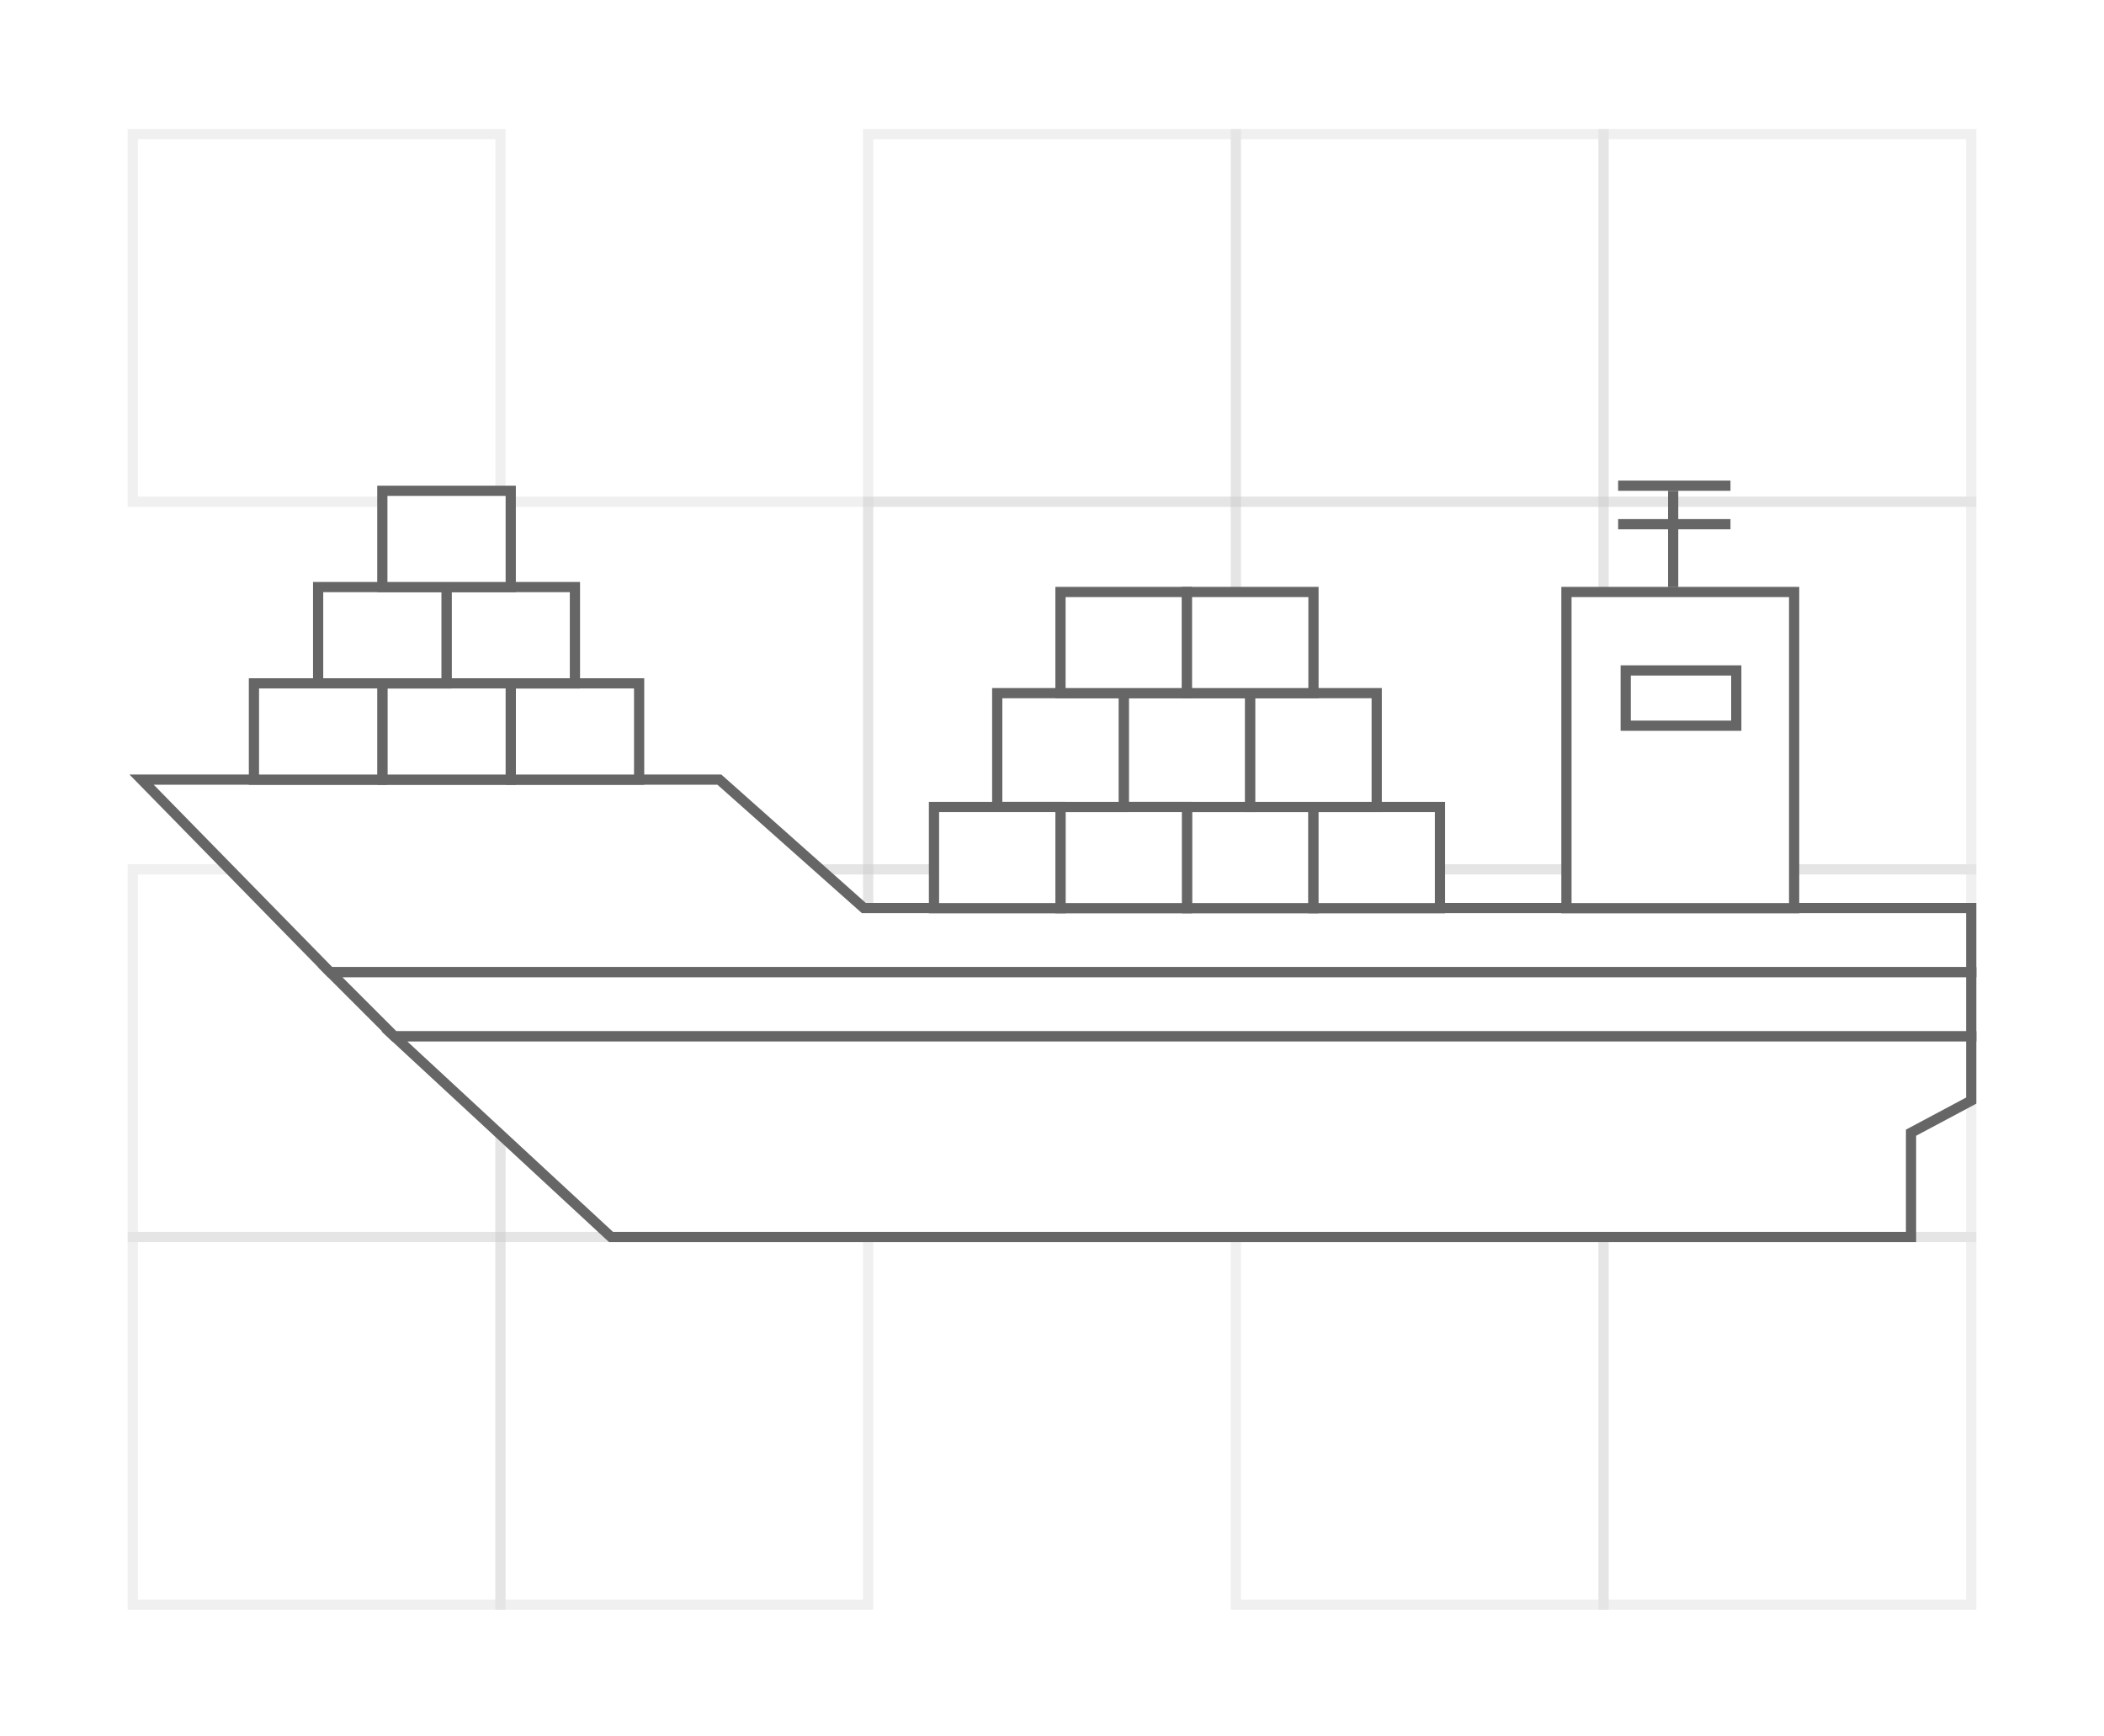 <svg width="206" height="170" viewBox="0 0 206 170" fill="none" xmlns="http://www.w3.org/2000/svg">
<g opacity="0.2" filter="url(#filter0_d)">
<rect x="13" y="121.129" width="36" height="36" stroke="black" stroke-opacity="0.3"/>
<rect x="49" y="121.129" width="36" height="36" stroke="black" stroke-opacity="0.3"/>
<rect x="13" y="85.128" width="36" height="36" stroke="black" stroke-opacity="0.3"/>
<rect x="49" y="85.128" width="36" height="36" stroke="black" stroke-opacity="0.3"/>
<rect x="85" y="85.128" width="36" height="36" stroke="black" stroke-opacity="0.3"/>
<rect x="49" y="49.128" width="36" height="36" stroke="black" stroke-opacity="0.3"/>
<rect x="85" y="49.128" width="36" height="36" stroke="black" stroke-opacity="0.3"/>
<rect x="13" y="13.128" width="36" height="36" stroke="black" stroke-opacity="0.3"/>
<rect x="85" y="13.128" width="36" height="36" stroke="black" stroke-opacity="0.3"/>
<rect x="121" y="121.129" width="36" height="36" stroke="black" stroke-opacity="0.3"/>
<rect x="121" y="85.128" width="36" height="36" stroke="black" stroke-opacity="0.3"/>
<rect x="121" y="49.128" width="36" height="36" stroke="black" stroke-opacity="0.3"/>
<rect x="121" y="13.128" width="36" height="36" stroke="black" stroke-opacity="0.3"/>
<rect x="157" y="121.129" width="36" height="36" stroke="black" stroke-opacity="0.3"/>
<rect x="157" y="85.128" width="36" height="36" stroke="black" stroke-opacity="0.3"/>
<rect x="157" y="49.128" width="36" height="36" stroke="black" stroke-opacity="0.3"/>
<rect x="157" y="13.128" width="36" height="36" stroke="black" stroke-opacity="0.3"/>
</g>
<path d="M193 88.914H84.575L70.433 76.343H13.863L32.327 95.2H193V88.914Z" fill="white" stroke="#666666"/>
<path d="M193 95.2H32.327L38.612 101.486H193V95.2Z" fill="white" stroke="#666666"/>
<path d="M193 101.486H38.612L59.826 121.128H187.107V110.914L193 107.771V101.486Z" fill="white" stroke="#666666"/>
<rect width="12.571" height="9.428" transform="matrix(-1 0 0 1 62.576 66.916)" fill="white" stroke="#666666"/>
<rect width="12.385" height="9.908" transform="matrix(-1 0 0 1 128.6 79.021)" fill="white" stroke="#666666"/>
<rect width="12.385" height="9.908" transform="matrix(-1 0 0 1 140.984 79.021)" fill="white" stroke="#666666"/>
<rect width="22.292" height="30.962" transform="matrix(-1 0 0 1 175.661 57.967)" fill="white" stroke="#666666"/>
<rect width="12.571" height="9.428" transform="matrix(-1 0 0 1 56.29 57.487)" fill="white" stroke="#666666"/>
<rect width="12.385" height="11.146" transform="matrix(-1 0 0 1 122.408 67.874)" fill="white" stroke="#666666"/>
<rect width="12.385" height="11.146" transform="matrix(-1 0 0 1 134.792 67.874)" fill="white" stroke="#666666"/>
<rect width="12.571" height="9.428" transform="matrix(-1 0 0 1 50.005 66.916)" fill="white" stroke="#666666"/>
<rect width="12.385" height="9.908" transform="matrix(-1 0 0 1 116.215 79.021)" fill="white" stroke="#666666"/>
<rect width="12.571" height="9.428" transform="matrix(-1 0 0 1 43.719 57.487)" fill="white" stroke="#666666"/>
<rect width="12.385" height="11.146" transform="matrix(-1 0 0 1 110.023 67.874)" fill="white" stroke="#666666"/>
<rect width="12.571" height="9.428" transform="matrix(-1 0 0 1 50.005 48.059)" fill="white" stroke="#666666"/>
<rect width="12.385" height="9.908" transform="matrix(-1 0 0 1 116.215 57.967)" fill="white" stroke="#666666"/>
<rect width="12.385" height="9.908" transform="matrix(-1 0 0 1 128.6 57.967)" fill="white" stroke="#666666"/>
<rect width="10.825" height="5.413" transform="matrix(-1 0 0 1 169.997 65.65)" fill="white" stroke="#666666"/>
<rect width="12.571" height="9.428" transform="matrix(-1 0 0 1 37.434 66.916)" fill="white" stroke="#666666"/>
<rect width="12.385" height="9.908" transform="matrix(-1 0 0 1 103.831 79.021)" fill="white" stroke="#666666"/>
<line y1="-0.5" x2="9.428" y2="-0.5" transform="matrix(5.66629e-08 -1 -1 -3.37202e-08 163.318 57.487)" stroke="#666666"/>
<line y1="-0.5" x2="11" y2="-0.5" transform="matrix(-1 0 0 1 169.429 48.059)" stroke="#666666"/>
<line y1="-0.5" x2="11" y2="-0.5" transform="matrix(-1 0 0 1 169.429 51.83)" stroke="#666666"/>
<defs>
<filter id="filter0_d" x="0.5" y="0.628" width="205" height="169" filterUnits="userSpaceOnUse" color-interpolation-filters="sRGB">
<feFlood flood-opacity="0" result="BackgroundImageFix"/>
<feColorMatrix in="SourceAlpha" type="matrix" values="0 0 0 0 0 0 0 0 0 0 0 0 0 0 0 0 0 0 127 0"/>
<feOffset/>
<feGaussianBlur stdDeviation="6"/>
<feColorMatrix type="matrix" values="0 0 0 0 0 0 0 0 0 0.94 0 0 0 0 1 0 0 0 0.5 0"/>
<feBlend mode="normal" in2="BackgroundImageFix" result="effect1_dropShadow"/>
<feBlend mode="normal" in="SourceGraphic" in2="effect1_dropShadow" result="shape"/>
</filter>
</defs>
</svg>
